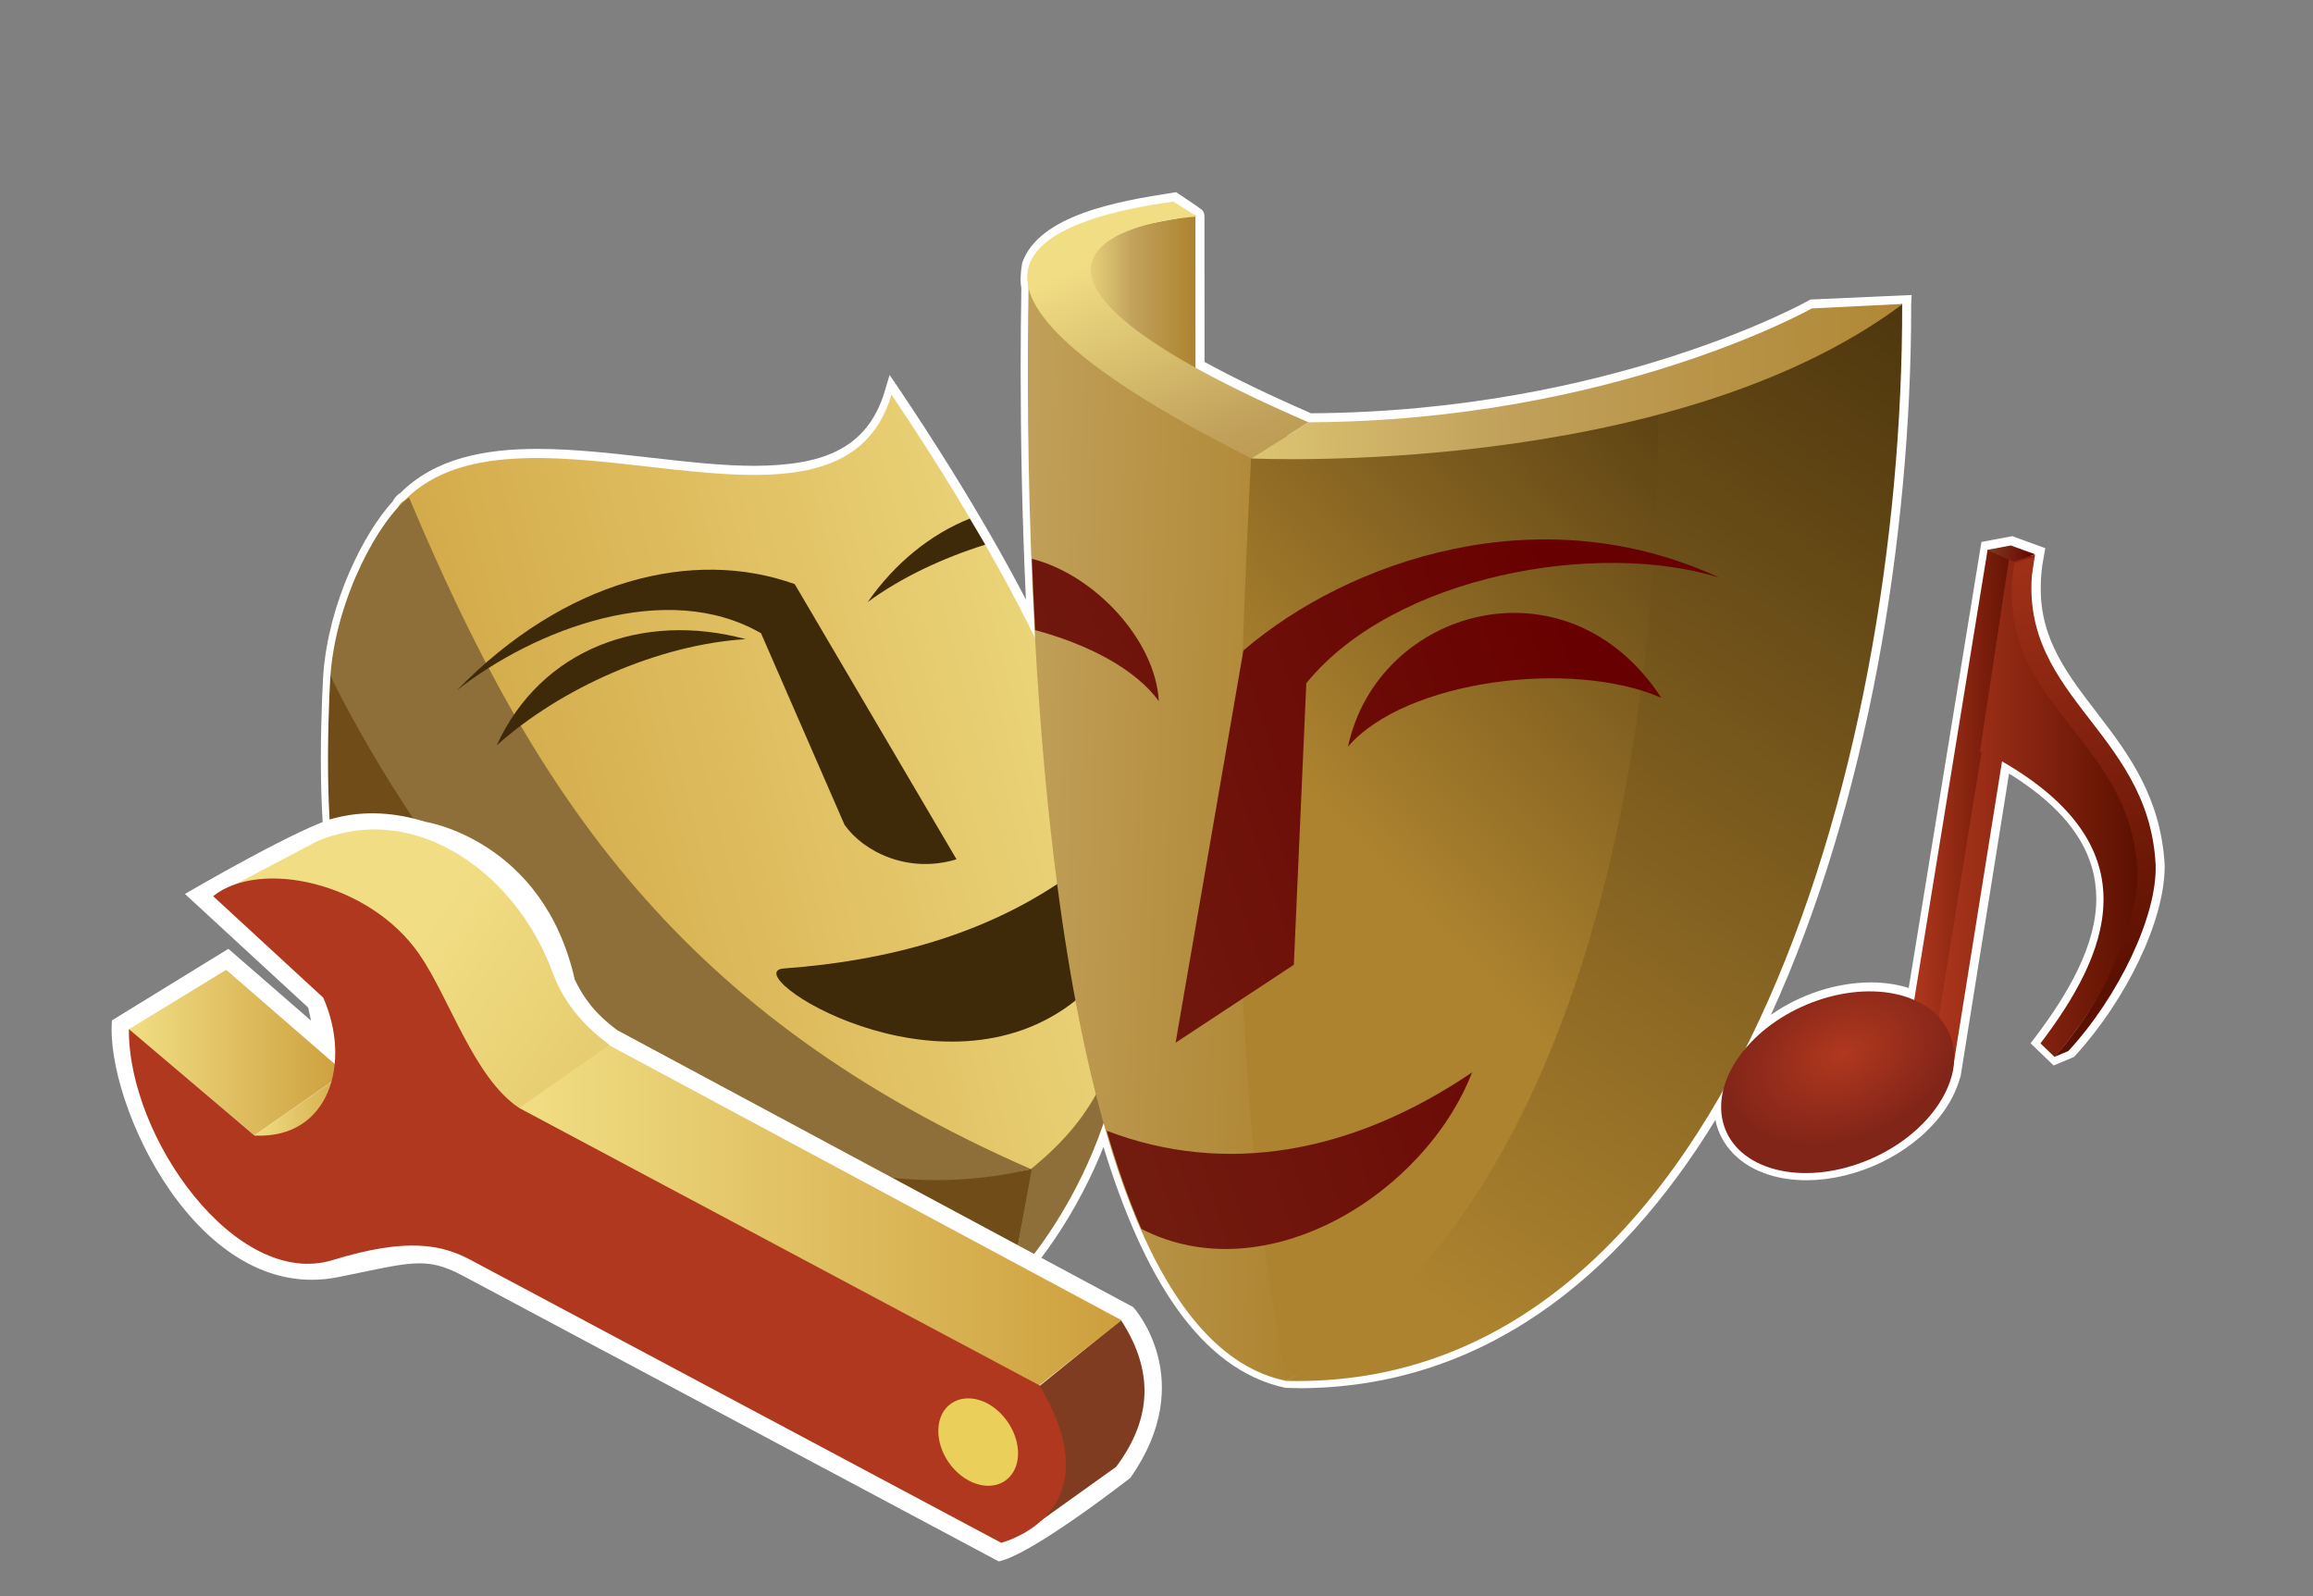 <?xml version="1.0" encoding="UTF-8"?>
<svg xmlns="http://www.w3.org/2000/svg" xmlns:xlink="http://www.w3.org/1999/xlink" contentScriptType="text/ecmascript" width="100" baseProfile="tiny" zoomAndPan="magnify" contentStyleType="text/css" viewBox="0 0 100 69" height="69" preserveAspectRatio="xMidYMid meet" version="1.1">
    <rect x="0" y="0" width="100" height="69" fill="#808080" stroke="none"/>
    <path fill="#ffffff" d="M 56.131 60.012 C 55.966 60.012 55.802 60.012 55.573 60.0 L 55.573 60.0 C 51.826 59.206 49.393 55.084 47.708 49.585 L 47.708 49.585 C 46.198 53.376 44.028 55.57 44.007 55.592 L 44.007 55.592 L 43.924 55.676 L 43.812 55.694 C 42.318 55.925 40.885 56.039 39.509 56.039 L 39.509 56.039 C 26.72 56.032 19.035 46.418 14.309 38.185 L 14.309 38.185 L 14.282 38.138 L 14.269 38.086 C 13.951 36.627 13.874 34.583 13.872 32.808 L 13.872 32.808 C 13.872 30.804 13.978 29.151 13.978 29.143 L 13.978 29.143 C 14.211 26.06 15.714 23.057 16.979 21.677 L 16.979 21.677 C 17.047 21.549 17.141 21.409 17.308 21.315 L 17.308 21.315 C 18.809 19.813 20.949 19.407 23.242 19.407 L 23.242 19.407 C 26.338 19.411 29.803 20.143 32.641 20.139 L 32.641 20.139 C 35.445 20.117 37.474 19.493 38.25 16.919 L 38.25 16.919 L 38.46 16.21 L 38.877 16.824 C 40.427 19.13 41.759 21.274 42.91 23.282 L 42.91 23.282 C 42.916 23.293 42.925 23.309 42.941 23.335 L 42.941 23.335 C 43.452 24.227 43.92 25.088 44.355 25.922 L 44.355 25.922 C 44.181 22.248 44.127 18.816 44.127 15.959 L 44.127 15.959 C 44.127 14.658 44.139 13.478 44.157 12.446 L 44.157 12.446 C 44.13 12.317 44.126 12.196 44.125 12.079 L 44.125 12.079 C 44.127 11.735 44.185 11.411 44.195 11.357 L 44.195 11.357 C 44.929 9.29 48.343 8.695 50.723 8.329 L 50.723 8.329 L 50.852 8.31 L 50.963 8.385 C 50.984 8.402 51.815 8.945 51.96 9.07 L 51.96 9.07 C 51.96 9.071 51.96 9.073 51.961 9.074 L 51.961 9.074 C 51.967 9.079 51.975 9.084 51.981 9.091 L 51.981 9.091 C 51.992 9.095 52.004 9.105 52.022 9.144 L 52.022 9.144 C 52.043 9.183 52.063 9.24 52.074 9.328 L 52.074 9.328 L 52.076 15.647 C 53.307 16.321 54.823 17.059 56.684 17.867 L 56.684 17.867 C 63.18 17.829 68.557 16.613 72.311 15.402 L 72.311 15.402 C 76.082 14.186 78.194 12.994 78.199 12.989 L 78.199 12.989 L 78.27 12.949 L 82.649 12.754 L 82.628 13.141 C 82.626 13.168 82.628 13.212 82.628 13.272 L 82.628 13.272 C 82.626 23.197 80.749 34.728 76.565 43.873 L 76.565 43.873 C 77.836 42.983 79.403 42.476 80.878 42.472 L 80.878 42.472 C 81.438 42.472 81.982 42.546 82.499 42.706 L 82.499 42.706 C 82.507 42.709 82.516 42.712 82.521 42.714 L 82.521 42.714 L 85.665 23.432 L 85.906 23.386 L 87.001 23.18 L 88.427 23.701 L 88.375 23.99 L 88.292 24.464 L 88.294 24.465 C 88.25 24.777 88.231 25.081 88.231 25.374 L 88.231 25.374 C 88.149 29.964 93.231 31.602 93.585 37.354 L 93.585 37.354 C 93.585 37.391 93.587 37.436 93.587 37.489 L 93.587 37.489 C 93.572 39.843 91.904 43.248 89.721 45.637 L 89.721 45.637 L 89.666 45.694 L 89.6 45.723 L 88.787 46.065 L 87.79 45.104 L 87.978 44.858 C 89.437 42.936 90.638 40.839 90.631 38.844 L 90.631 38.844 C 90.623 37.026 89.685 35.199 86.859 33.443 L 86.859 33.443 L 84.76 46.563 L 84.743 46.584 C 84.591 47.143 84.307 47.711 83.879 48.259 L 83.879 48.259 C 82.526 49.969 80.226 51.02 78.108 51.026 L 78.108 51.026 C 77.545 51.026 76.995 50.953 76.477 50.789 L 76.477 50.789 C 75.203 50.393 74.377 49.496 74.163 48.418 L 74.163 48.418 C 69.958 55.293 64.02 60.017 56.133 60.017 L 56.133 60.017 C 56.134 60.012 56.132 60.012 56.131 60.012 L 56.131 60.012 z M 51.521 9.609 C 51.517 9.607 51.515 9.605 51.511 9.603 L 51.511 9.603 L 51.511 9.603 C 51.516 9.605 51.52 9.607 51.521 9.609 L 51.521 9.609 z "/>
    <polyline fill="none" points="100,69 0,69 0,0 100,0 "/>
    <g>
        <g>
            <g>
                <path fill="#704d18" d="M 14.285 29.209 L 44.773 49.928 L 43.716 55.389 C 28.549 57.789 19.793 47.143 14.57 38.051 C 13.915 35.066 14.285 29.209 14.285 29.209 z "/>
                <path fill="#8e6f3a" d="M 43.717 55.389 C 43.717 55.389 48.978 50.134 48.738 41.836 L 44.612 50.516 L 43.717 55.389 z "/>
                <linearGradient x1="52.145" gradientTransform="matrix(1 0 0 -1 0.138 67.834)" y1="37.567" x2="14.914" gradientUnits="userSpaceOnUse" y2="28.077" xlink:type="simple" xlink:actuate="onLoad" id="XMLID_22_" xlink:show="other">
                    <stop stop-color="#f1de84" offset="0"/>
                    <stop stop-color="#cd9f3d" offset="1"/>
                </linearGradient>
                <path fill="url(#XMLID_22_)" d="M 17.476 21.643 C 22.58 16.427 36.255 24.783 38.544 17.06 C 55.02 41.547 47.3 48.27 44.571 50.545 C 26.687 54.105 14.725 22.743 17.476 21.643 z "/>
                <path fill="#8e6f3a" d="M 17.683 21.504 C 23.131 34.475 29.457 43.928 44.572 50.545 C 26.25 54.791 14.285 29.209 14.285 29.209 C 14.535 25.804 16.448 22.399 17.683 21.504 z "/>
            </g>
            <g>
                <path fill="#3e2a08" d="M 41.354 37.15 L 34.359 25.253 C 29.937 23.665 24.393 25.078 19.756 29.844 C 23.116 27.198 28.826 25.021 32.903 27.378 L 36.512 35.658 C 37.342 36.837 39.278 37.785 41.354 37.15 z "/>
                <path fill="#3e2a08" d="M 32.24 27.632 C 27.776 26.427 23.379 28.054 21.474 32.226 C 24.232 29.751 28.462 27.866 32.24 27.632 z "/>
                <path fill="#3e2a08" d="M 37.514 26.029 C 38.963 24.966 40.742 24.129 42.596 23.548 C 42.384 23.18 42.15 22.798 41.927 22.419 C 40.225 23.102 38.688 24.345 37.514 26.029 z "/>
                <path fill="#3e2a08" d="M 33.891 41.869 C 31.743 42.025 40.704 47.902 46.525 43.234 L 45.744 38.197 C 42.498 40.354 38.529 41.533 33.891 41.869 z "/>
            </g>
        </g>
        <linearGradient x1="46.364" y1="14.62" x2="51.685" gradientUnits="userSpaceOnUse" y2="14.62" xlink:type="simple" xlink:actuate="onLoad" id="XMLID_23_" xlink:show="other">
            <stop stop-color="#b3ddff" offset="0"/>
            <stop stop-color="#f1de84" offset="0.034"/>
            <stop stop-color="#c1a15b" offset="0.5"/>
            <stop stop-color="#ad832f" offset="1"/>
        </linearGradient>
        <polygon fill="url(#XMLID_23_)" points="46.364,19.947 51.686,16.165 51.684,9.294 46.757,10.218  "/>
        <linearGradient x1="58.477" gradientTransform="matrix(1 0 0 1 0.138 -773.944)" y1="810.236" x2="81.164" gradientUnits="userSpaceOnUse" y2="789.042" xlink:type="simple" xlink:actuate="onLoad" id="XMLID_24_" xlink:show="other">
            <stop stop-color="#ad832f" offset="0"/>
            <stop stop-color="#3e2a08" offset="1"/>
        </linearGradient>
        <path fill="url(#XMLID_24_)" d="M 55.602 59.699 C 72.166 50.761 71.811 21.545 71.838 17.664 L 54.134 18.942 C 51.216 42.045 54.396 58.656 55.602 59.699 z "/>
        <linearGradient x1="29.398" gradientTransform="matrix(1 0 0 1 0.138 -773.944)" y1="808.875" x2="56.878" gradientUnits="userSpaceOnUse" y2="809.771" xlink:type="simple" xlink:actuate="onLoad" id="XMLID_25_" xlink:show="other">
            <stop stop-color="#b3ddff" offset="0"/>
            <stop stop-color="#f1de84" offset="0.034"/>
            <stop stop-color="#c1a15b" offset="0.5"/>
            <stop stop-color="#ad832f" offset="1"/>
        </linearGradient>
        <path fill="url(#XMLID_25_)" d="M 55.602 59.699 C 52.991 45.437 53.397 33.413 54.149 18.586 L 44.487 11.497 L 44.487 11.497 C 44.238 22.679 44.536 57.438 55.602 59.699 z "/>
        <linearGradient x1="57.847" gradientTransform="matrix(1 0 0 1 0.138 -773.944)" y1="827.419" x2="89.49" gradientUnits="userSpaceOnUse" y2="782.442" xlink:type="simple" xlink:actuate="onLoad" id="XMLID_26_" xlink:show="other">
            <stop stop-color="#ad832f" offset="0"/>
            <stop stop-color="#3e2a08" offset="1"/>
        </linearGradient>
        <path fill="url(#XMLID_26_)" d="M 82.238 13.14 L 71.675 16.557 C 71.728 18.917 72.595 49.892 55.601 59.7 C 74.561 60.17 82.282 33.242 82.238 13.14 "/>
        <linearGradient x1="48.14" gradientTransform="matrix(1 0 0 1 0.138 -773.944)" y1="784.031" x2="55.703" gradientUnits="userSpaceOnUse" y2="801.942" xlink:type="simple" xlink:actuate="onLoad" id="XMLID_27_" xlink:show="other">
            <stop stop-color="#f1de84" offset="0"/>
            <stop stop-color="#f1de84" offset="0.034"/>
            <stop stop-color="#c1a15b" offset="0.5"/>
            <stop stop-color="#ad832f" offset="1"/>
        </linearGradient>
        <path fill="url(#XMLID_27_)" d="M 56.572 18.257 C 41.937 11.922 47.73 9.662 51.756 9.36 L 50.73 8.715 C 46.093 9.351 37.673 11.536 54.105 19.82 L 56.572 18.257 z "/>
        <linearGradient x1="44.414" gradientTransform="matrix(1 0 0 1 0.138 -773.944)" y1="790.803" x2="85.23" gradientUnits="userSpaceOnUse" y2="790.206" xlink:type="simple" xlink:actuate="onLoad" id="XMLID_28_" xlink:show="other">
            <stop stop-color="#b3ddff" offset="0"/>
            <stop stop-color="#f1de84" offset="0.034"/>
            <stop stop-color="#c1a15b" offset="0.5"/>
            <stop stop-color="#ad832f" offset="1"/>
        </linearGradient>
        <path fill="url(#XMLID_28_)" d="M 82.268 13.14 L 78.33 13.334 C 78.33 13.334 69.715 18.199 56.572 18.257 L 54.097 19.82 C 54.1 19.82 72.172 20.7 82.268 13.14 "/>
        <g>
            <linearGradient x1="15.866" gradientTransform="matrix(1 0 0 1 0.138 -773.944)" y1="821.671" x2="69.443" gradientUnits="userSpaceOnUse" y2="804.105" xlink:type="simple" xlink:actuate="onLoad" id="XMLID_29_" xlink:show="other">
                <stop stop-color="#7f3c21" offset="0"/>
                <stop stop-color="#670000" offset="1"/>
            </linearGradient>
            <path fill="url(#XMLID_29_)" d="M 53.756 28.123 C 58.324 24.206 66.593 21.382 74.313 24.968 C 69.089 23.339 60.286 24.856 56.477 29.536 L 55.938 41.71 L 50.825 45.081 L 53.756 28.123 z "/>
            <linearGradient x1="12.84" gradientTransform="matrix(1 0 0 1 0.138 -773.944)" y1="812.453" x2="66.41" gradientUnits="userSpaceOnUse" y2="794.889" xlink:type="simple" xlink:actuate="onLoad" id="XMLID_30_" xlink:show="other">
                <stop stop-color="#7f3c21" offset="0"/>
                <stop stop-color="#670000" offset="1"/>
            </linearGradient>
            <path fill="url(#XMLID_30_)" d="M 50.101 30.313 C 49.958 27.681 47.331 24.845 44.613 24.159 C 44.655 25.165 44.696 26.192 44.755 27.242 C 47.042 27.857 49.082 28.917 50.101 30.313 z "/>
            <linearGradient x1="20.367" gradientTransform="matrix(1 0 0 1 0.138 -773.944)" y1="835.438" x2="73.955" gradientUnits="userSpaceOnUse" y2="817.868" xlink:type="simple" xlink:actuate="onLoad" id="XMLID_31_" xlink:show="other">
                <stop stop-color="#7f3c21" offset="0"/>
                <stop stop-color="#670000" offset="1"/>
            </linearGradient>
            <path fill="url(#XMLID_31_)" d="M 63.646 46.361 C 58.47 49.869 52.988 50.851 47.848 48.886 C 48.292 50.418 48.786 51.847 49.348 53.131 C 54.738 55.898 61.607 51.611 63.646 46.361 z "/>
            <linearGradient x1="15.154" gradientTransform="matrix(1 0 0 1 0.138 -773.944)" y1="819.579" x2="68.753" gradientUnits="userSpaceOnUse" y2="802.006" xlink:type="simple" xlink:actuate="onLoad" id="XMLID_32_" xlink:show="other">
                <stop stop-color="#7f3c21" offset="0"/>
                <stop stop-color="#670000" offset="1"/>
            </linearGradient>
            <path fill="url(#XMLID_32_)" d="M 71.823 30.166 C 67.974 28.486 60.76 29.396 58.279 32.28 C 59.566 26.279 67.76 23.958 71.823 30.166 z "/>
        </g>
    </g>
    <g>
        <path fill="#ffffff" d="M 24.85 42.355 C 25.219 43.113 25.686 43.795 26.692 44.541 L 48.995 56.512 C 48.995 56.512 51.863 59.643 48.868 63.893 C 48.868 63.893 44.636 67.205 43.179 67.504 C 43.179 67.504 20.007 55.15 20.003 55.15 C 18.396 54.292 17.726 54.589 14.626 55.213 C 8.554 56.436 4.538 47.671 4.841 44.113 L 9.874 41.021 L 13.446 44.125 L 13.325 43.562 L 7.995 38.648 C 7.995 38.648 13.235 35.584 14.597 35.339 C 15.827 35.04 17.118 35.132 18.384 35.528 C 18.383 35.529 23.486 36.299 24.85 42.355 z "/>
        <g>
            <g>
                <g>
                    <g>
                        <g>
                            <linearGradient x1="5.425" gradientTransform="matrix(1 0 0 -1 0.138 67.834)" y1="22.328" x2="14.762" gradientUnits="userSpaceOnUse" y2="22.328" xlink:type="simple" xlink:actuate="onLoad" id="XMLID_33_" xlink:show="other">
                                <stop stop-color="#f1de84" offset="0"/>
                                <stop stop-color="#cd9f3d" offset="1"/>
                            </linearGradient>
                            <polygon fill="url(#XMLID_33_)" points="5.563,44.503 11.004,49.084 14.9,46.372 9.779,41.928       "/>
                            <linearGradient x1="10.988" y1="48.825" x2="15.684" gradientUnits="userSpaceOnUse" y2="48.825" xlink:type="simple" xlink:actuate="onLoad" id="XMLID_34_" xlink:show="other">
                                <stop stop-color="#f1de84" offset="0"/>
                                <stop stop-color="#cd9f3d" offset="1"/>
                            </linearGradient>
                            <polygon fill="url(#XMLID_34_)" points="10.988,49.087 15.684,50.857 14.309,46.793       "/>
                            <linearGradient x1="17.677" gradientTransform="matrix(1 0 0 1 0.138 -773.944)" y1="814.629" x2="44.83" gradientUnits="userSpaceOnUse" y2="833.508" xlink:type="simple" xlink:actuate="onLoad" id="XMLID_35_" xlink:show="other">
                                <stop stop-color="#f1de84" offset="0"/>
                                <stop stop-color="#cd9f3d" offset="1"/>
                            </linearGradient>
                            <path fill="url(#XMLID_35_)" d="M 9.219 38.738 L 41.803 62.521 L 26.293 45.125 C 24.887 44.09 24.24 42.981 23.885 42.028 C 22.237 37.547 17.592 34.404 13.373 36.549 L 9.219 38.738 z "/>
                            <linearGradient x1="18.152" gradientTransform="matrix(1 0 0 1 0.138 -773.944)" y1="814.8" x2="46.92" gradientUnits="userSpaceOnUse" y2="834.802" xlink:type="simple" xlink:actuate="onLoad" id="XMLID_36_" xlink:show="other">
                                <stop stop-color="#f1de84" offset="0"/>
                                <stop stop-color="#cd9f3d" offset="1"/>
                            </linearGradient>
                            <path fill="url(#XMLID_36_)" d="M 17.49 36.081 C 15.926 35.727 14.217 35.99 13.363 36.572 L 9.213 38.761 L 13.108 38.101 L 17.49 36.081 z "/>
                            <path fill="#7f3c21" d="M 44.941 59.922 L 44.814 65.877 L 48.259 63.413 C 49.558 61.663 50.103 59.584 48.464 57.072 L 44.941 59.922 z "/>
                            <linearGradient x1="22.293" gradientTransform="matrix(1 0 0 -1 0.138 67.834)" y1="15.289" x2="48.355" gradientUnits="userSpaceOnUse" y2="15.289" xlink:type="simple" xlink:actuate="onLoad" id="XMLID_37_" xlink:show="other">
                                <stop stop-color="#f1de84" offset="0"/>
                                <stop stop-color="#cd9f3d" offset="1"/>
                            </linearGradient>
                            <polygon fill="url(#XMLID_37_)" points="22.43,47.912 26.33,45.186 48.492,57.079 44.922,59.904       "/>
                            <path fill="#b0381e" d="M 44.941 59.893 C 48.181 65.331 43.533 66.63 43.287 66.7 C 42.205 66.12 21.576 55.123 20.34 54.467 C 19.113 53.813 17.604 53.485 14.391 54.475 C 10.215 55.758 5.53 49.171 5.573 44.491 L 11.007 49.095 C 14.267 49.246 15.204 45.907 13.974 43.131 L 9.214 38.744 C 11.263 37.114 15.978 38.16 18.112 41.233 C 19.428 43.121 20.483 46.598 22.446 47.901 L 44.941 59.893 z "/>
                            <path fill="#eacf5a" d="M 41.885 64.01 C 42.811 64.504 43.744 64.161 43.969 63.239 C 44.188 62.325 43.617 61.174 42.694 60.676 C 41.774 60.19 40.835 60.534 40.614 61.449 C 40.393 62.378 40.961 63.518 41.885 64.01 "/>
                        </g>
                    </g>
                </g>
            </g>
        </g>
    </g>
    <g>
        <g>
            <linearGradient x1="82.701" y1="34.5" x2="87.454" gradientUnits="userSpaceOnUse" y2="34.5" xlink:type="simple" xlink:actuate="onLoad" id="XMLID_38_" xlink:show="other">
                <stop stop-color="#b0381e" offset="0"/>
                <stop stop-color="#5c1001" offset="1"/>
            </linearGradient>
            <polygon fill="url(#XMLID_38_)" points="85.932,23.768 82.701,43.581 84.063,45.232 84.667,41.658 87.454,24.341   "/>
            <linearGradient x1="83.178" y1="35.963" x2="92.49" gradientUnits="userSpaceOnUse" y2="35.963" xlink:type="simple" xlink:actuate="onLoad" id="XMLID_39_" xlink:show="other">
                <stop stop-color="#b0381e" offset="0"/>
                <stop stop-color="#5c1001" offset="1"/>
            </linearGradient>
            <path fill="url(#XMLID_39_)" d="M 92.486 37.6 C 92.202 33.046 88.633 31.206 87.366 27.847 L 87.98 23.99 L 87.015 24.174 L 86.996 24.299 C 87.006 24.261 87.0 24.229 87.006 24.19 L 86.859 24.166 L 85.599 32.498 C 85.619 32.503 85.65 32.511 85.669 32.52 L 83.177 47.938 L 84.39 46.461 L 86.556 32.917 C 93.146 36.716 91.109 41.301 88.217 45.109 L 88.826 45.695 C 90.968 43.298 92.581 39.789 92.486 37.6 z "/>
            <linearGradient x1="33.818" gradientTransform="matrix(0.99 0.141 -0.141 0.99 175.992 -852.172)" y1="876.236" x2="42.054" gradientUnits="userSpaceOnUse" y2="897.52" xlink:type="simple" xlink:actuate="onLoad" id="XMLID_40_" xlink:show="other">
                <stop stop-color="#b0381e" offset="0"/>
                <stop stop-color="#5c1001" offset="1"/>
            </linearGradient>
            <path fill="url(#XMLID_40_)" d="M 89.425 45.438 C 91.606 43.071 93.268 39.582 93.197 37.393 C 92.898 31.43 86.907 30.058 87.947 24.073 L 87.09 24.344 C 86.104 30.448 92.042 31.695 92.412 37.583 C 92.504 39.771 90.976 43.299 88.822 45.691 L 89.425 45.438 z "/>
            <radialGradient gradientTransform="matrix(0.65 0.204 0.458 -0.585 -893.356 -2614.626)" gradientUnits="userSpaceOnUse" xlink:type="simple" r="6.339" xlink:actuate="onLoad" cx="3773.791" id="XMLID_41_" cy="-3231.312" xlink:show="other">
                <stop stop-color="#b0381e" offset="0"/>
                <stop stop-color="#822519" offset="1"/>
            </radialGradient>
            <path fill="url(#XMLID_41_)" d="M 83.566 48.083 C 81.962 50.132 78.822 51.213 76.545 50.494 C 74.274 49.777 73.73 47.536 75.328 45.493 C 76.931 43.443 80.074 42.367 82.352 43.079 C 84.627 43.8 85.172 46.033 83.566 48.083 z "/>
        </g>
        <linearGradient x1="85.906" y1="23.931" x2="87.992" gradientUnits="userSpaceOnUse" y2="23.931" xlink:type="simple" xlink:actuate="onLoad" id="XMLID_42_" xlink:show="other">
            <stop stop-color="#7f3c21" offset="0"/>
            <stop stop-color="#670000" offset="1"/>
        </linearGradient>
        <polygon fill="url(#XMLID_42_)" points="85.906,23.775 87.048,24.279 87.992,23.967 86.934,23.582  "/>
    </g>
</svg>

